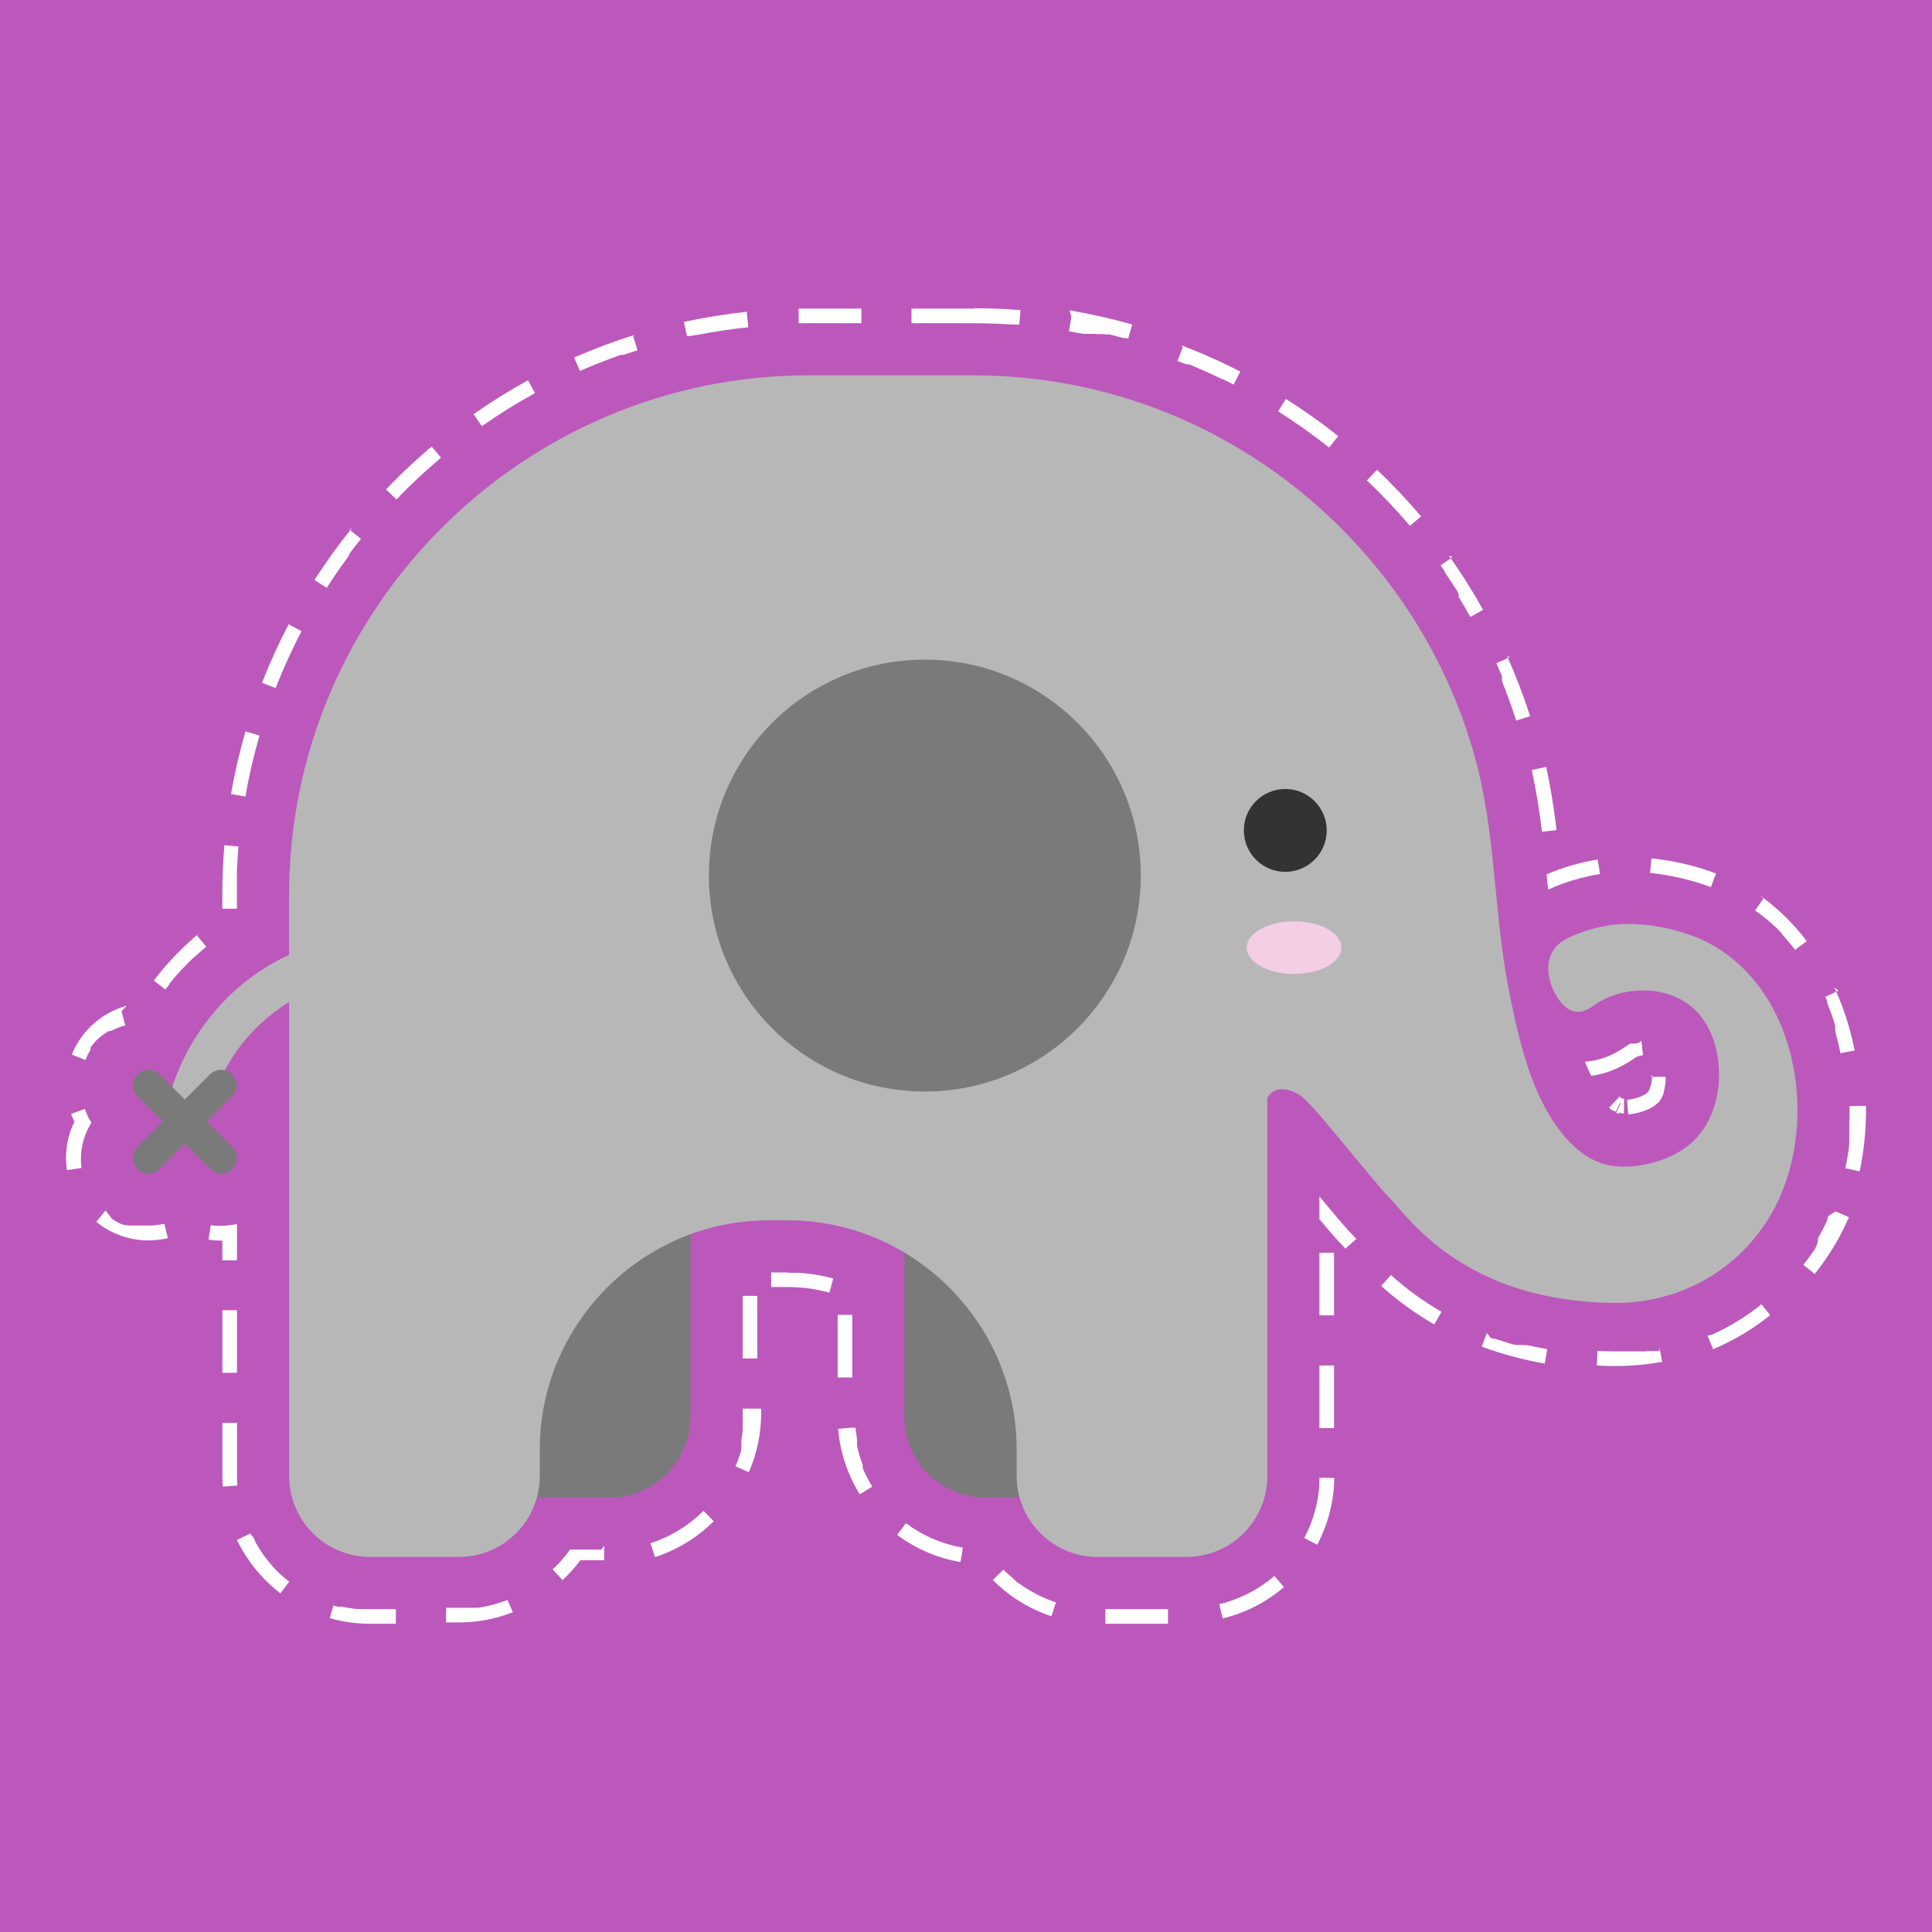<svg width="512" height="512" viewBox="0 0 512 512" fill="none" xmlns="http://www.w3.org/2000/svg">
<rect width="512" height="512" fill="#BC58BC"/>
<path d="M258.149 81.779H241.554V85.651H258.149V81.779ZM228.279 81.779H214.262C213.388 81.779 212.497 81.779 211.618 81.779L211.684 85.651H213.487H228.279V81.779ZM198.038 82.62C192.393 83.207 186.785 84.104 181.239 85.308L182.057 89.092H182.146H182.195L182.417 89.048H182.466H182.511H182.561H182.605H182.655H182.704L182.931 89.004H182.981H183.031H183.086H183.136L183.523 88.921H183.573H183.623L184.01 88.843H184.076H184.126L184.519 88.766H184.574H184.624H184.679L185.127 88.677H185.182C189.516 87.836 193.891 87.186 198.309 86.725L197.91 82.853L198.038 82.62ZM168.073 88.782C162.656 90.477 157.335 92.469 152.137 94.751L153.692 98.296C157.099 96.822 160.554 95.455 164.058 94.198L164.417 94.07H164.467H164.511H164.555H164.6H164.649H164.705H164.744H164.782H164.815H164.843H164.876H164.909H164.948L165.098 94.021H165.142H165.181H165.225H165.275C166.497 93.606 167.719 93.207 168.953 92.82L167.797 89.125L168.073 88.782ZM139.929 100.769C134.957 103.504 130.137 106.508 125.492 109.769L127.704 112.938C132.233 109.759 136.933 106.83 141.782 104.165L139.918 100.769H139.929ZM114.705 118.066C111.204 121.003 107.785 124.151 104.533 127.398C103.781 128.15 103.028 128.913 102.293 129.682L105.086 132.365L105.849 131.569L105.921 131.497L105.988 131.425L106.021 131.392L106.076 131.331L106.109 131.298L106.154 131.253V131.226L106.187 131.192L106.226 131.154L106.259 131.115H106.286L106.336 131.065V131.038L106.38 130.999L106.43 130.944L106.486 130.888L106.53 130.844L106.585 130.789L106.64 130.728L106.69 130.678L106.751 130.623L106.806 130.562L106.862 130.507L106.917 130.446L106.978 130.385L107.05 130.313L107.116 130.241L107.183 130.169L107.254 130.097C110.359 127.018 113.568 124.084 116.879 121.297L114.39 118.332L114.705 118.066ZM93.293 139.905C89.725 144.317 86.402 148.92 83.336 153.695L86.594 155.786C88.265 153.178 90.02 150.619 91.86 148.108L91.893 148.058L91.932 148.008L91.965 147.958L92.004 147.914L92.037 147.87L92.153 147.715L92.192 147.671L92.22 147.627L92.248 147.588V147.549V147.51L92.281 147.472L92.314 147.427L92.353 147.372L92.391 147.322L92.424 147.278L92.452 147.245L92.48 147.212V147.179V147.151V147.123V147.096L92.524 147.035V147.007V146.979V146.952V146.919V146.885V146.858L92.657 146.686L92.684 146.642L92.712 146.603L92.74 146.565L92.767 146.531L92.795 146.498L92.828 146.459L93.005 146.227L93.033 146.183V146.144L93.066 146.105C93.42 145.641 93.78 145.182 94.139 144.723C94.641 144.081 95.148 143.441 95.66 142.803L92.651 140.369L93.293 139.905ZM76.488 165.455C73.853 170.483 71.498 175.654 69.436 180.943L73.042 182.348C75.054 177.197 77.349 172.161 79.918 167.264L76.488 165.46V165.455ZM65.055 193.831C63.47 199.288 62.188 204.828 61.216 210.426L65.027 211.09C65.974 205.639 67.225 200.244 68.772 194.932L65.055 193.826V193.831ZM59.473 223.912C59.103 228.282 58.92 232.762 58.92 237.149V240.816H62.792V237.149V236.441V236.042V235.738V235.345V235.041V234.643V234.245V233.542V232.834V232.22C62.792 232.154 62.792 232.093 62.792 232.032V231.827V231.728V231.529C62.792 231.462 62.792 231.401 62.792 231.335V231.136C62.792 231.07 62.792 231.009 62.792 230.942V230.843C62.792 230.743 62.792 230.644 62.792 230.55C62.886 228.464 63.019 226.384 63.19 224.321L59.318 223.995L59.473 223.912ZM52.835 247.277C51.674 248.234 50.529 249.241 49.434 250.264C46.269 253.21 43.363 256.423 40.749 259.867L43.836 262.212C44.134 261.814 44.438 261.421 44.748 261.034L44.776 260.995V260.967L44.804 260.934L44.864 260.862V260.829V260.801L44.964 260.68V260.647V260.613V260.58C46.92 258.181 49.03 255.912 51.281 253.787H51.309H51.336L51.419 253.71H51.453L51.497 253.666L51.535 253.627C52.553 252.681 53.593 251.774 54.661 250.889L52.199 247.902L52.835 247.277ZM33.591 266.538C30.333 267.425 27.324 269.053 24.8 271.296C22.275 273.538 20.303 276.334 19.038 279.465L22.628 280.914C23 279.984 23.451 279.089 23.977 278.237V277.639L24.149 277.39C24.555 276.84 24.991 276.312 25.454 275.808L25.493 275.77L25.526 275.731L25.559 275.692L25.615 275.637L25.654 275.604L25.692 275.571C26.488 274.824 27.351 274.152 28.27 273.563L28.469 273.435H28.513L28.712 273.308H28.762L28.806 273.281H28.851H28.895L28.961 273.236H29.006H29.05H29.094L29.138 273.209H29.188H29.232H29.277H29.321H29.365H29.415L29.531 273.148H29.575L29.625 273.12L29.835 273.015L29.885 272.987C30.948 272.461 32.059 272.041 33.204 271.732L32.197 267.992L33.591 266.538ZM22.473 293.869L18.839 295.213C19.096 295.904 19.387 296.581 19.713 297.243C18.25 300.244 17.493 303.54 17.5 306.879C17.5 307.951 17.578 309.021 17.732 310.082L21.566 309.529V309.479V309.357V309.302V309.247C21.51 308.8 21.472 308.347 21.45 307.886V307.808V307.753V307.72V307.377V307.349V307.305V307.277V307.227V307.178C21.432 303.768 22.392 300.424 24.215 297.542V297.514C23.586 296.5 23.06 295.425 22.644 294.306L22.473 293.869ZM27.955 320.785L25.515 323.794C29.418 326.985 34.303 328.728 39.344 328.728C41.075 328.728 42.799 328.526 44.483 328.126L43.581 324.359H43.288C42.302 324.579 41.299 324.716 40.29 324.768H35.743H35.688H35.555H35.5H35.372H35.312H35.184H35.123H35.002H34.935H34.814H34.753H34.626H34.565H34.443H34.382H34.283H34.194H34.1L34.012 324.74H33.918L33.829 324.713H33.735H33.652H33.553H33.469H33.392H33.304H33.232L33.143 324.679L33.032 324.641H32.983L32.878 324.596H32.706L32.579 324.541H32.551L32.424 324.486H32.374L32.247 324.431L32.114 324.375L31.987 324.32L31.854 324.259L31.683 324.176L31.534 324.104L31.412 324.043L31.29 323.982L31.163 323.916L31.041 323.85L30.919 323.783L30.814 323.728L30.693 323.656L30.593 323.595L30.494 323.534L30.394 323.474L30.294 323.407L30.195 323.341L30.117 323.291L30.046 323.241H30.018L29.946 323.186L29.874 323.136L29.802 323.086L29.752 323.053L29.708 323.02L29.664 322.987L27.955 320.785ZM62.803 324.353C61.433 324.677 60.029 324.841 58.621 324.84H57.106C56.685 324.799 56.265 324.749 55.844 324.69L55.253 328.518C56.368 328.686 57.494 328.771 58.621 328.773H58.931V334H62.803V324.37V324.353ZM62.803 347.215H58.931V363.809H62.803V347.215ZM62.803 377.085H58.931V391.19C58.931 392.109 58.964 393.038 59.025 393.956L62.897 393.685C62.847 393.016 62.82 392.346 62.814 391.666V391.589V391.511V391.439V391.29V377.102L62.803 377.085ZM66.271 406.435L62.787 408.095C65.47 413.643 69.414 418.487 74.303 422.239L76.66 419.163C75.335 418.146 74.084 417.037 72.915 415.844L72.826 415.75L72.76 415.678L72.716 415.634L72.677 415.584L72.616 415.518C70.745 413.478 69.118 411.226 67.77 408.808C67.754 408.782 67.739 408.754 67.726 408.725V408.698L67.676 408.615V408.587C67.665 408.556 67.65 408.526 67.632 408.499V408.471L67.605 408.416V408.377V408.349L67.571 408.283L67.494 408.144L67.079 407.309L66.271 406.435ZM88.453 425.11L87.396 428.832C90.855 429.812 94.433 430.309 98.028 430.309H104.909V426.437H95.212H95.135H95.019C93.621 426.319 92.233 426.117 90.859 425.834L90.671 425.796H90.643H90.566H90.428H90.389H90.317H90.278H89.924H89.891H89.852H89.786H89.747H89.675H89.57L88.42 425.491L88.453 425.11ZM134.486 424.003C132.025 424.972 129.463 425.659 126.847 426.05L126.642 426.083H126.438H126.338H126.239H126.167H126.134H126.034H125.929H125.829H125.73H125.625H118.212V429.955H121.664C126.544 429.96 131.38 429.042 135.919 427.25L134.486 424.014V424.003ZM159.317 410.667H151.02L150.904 410.833V410.86L150.644 411.214V411.242L150.605 411.297C149.358 412.952 147.968 414.494 146.451 415.905L149.089 418.743C150.815 417.133 152.394 415.372 153.808 413.482H160.114V409.61L159.317 410.667ZM186.422 400.395C182.484 404.318 177.676 407.256 172.388 408.969L173.583 412.653C179.446 410.747 184.779 407.488 189.149 403.138L186.422 400.373V400.395ZM200.687 373.29H196.815V375.398V375.426V376.349V376.41V378.313C196.818 378.355 196.818 378.398 196.815 378.44V378.545V378.739C196.815 378.822 196.815 378.905 196.815 378.982V379.065V379.093C196.815 379.237 196.777 379.381 196.76 379.524V379.552V379.58V379.607V379.635V379.663C196.76 379.818 196.71 379.967 196.683 380.122V380.177V380.205V380.232V380.282C196.649 380.459 196.616 380.642 196.577 380.835V380.891V380.918V380.946V380.974C196.577 381.118 196.517 381.256 196.483 381.4V383.291V383.363V383.463C196.483 383.518 196.456 383.579 196.439 383.64V383.712V384.149V384.221C196.439 384.293 196.395 384.365 196.378 384.436V384.464V384.492V384.547C195.972 385.923 195.479 387.272 194.901 388.585L198.447 390.134C200.609 385.207 201.721 379.883 201.711 374.502V373.335L200.687 373.29ZM200.687 343.42H196.815V360.015H200.687V343.464V343.42ZM208.714 337.203H204.366V341.075H208.714C212.461 341.076 216.192 341.572 219.81 342.552L220.817 338.812C217.755 337.986 214.617 337.474 211.452 337.286H208.714V337.203ZM225.861 348.459H221.989V365.054H225.861V348.459ZM225.983 378.33L222.111 378.65C222.625 384.809 224.589 390.759 227.842 396.014L231.16 393.967C230.248 392.505 229.447 390.976 228.765 389.393C228.745 389.355 228.726 389.316 228.71 389.276V389.249L228.66 389.133L228.627 389.05V389.017V388.928V388.9V388.784V388.663V388.27V388.231V388.203L228.599 388.137L228.572 388.065L228.533 387.966C227.957 386.424 227.491 384.844 227.139 383.236V383.208C227.139 383.17 227.139 383.125 227.139 383.081C227.136 383.048 227.136 383.015 227.139 382.982V382.91V382.805V382.76V382.473V382.312V382.246V382.218V382.124V381.632V381.538C226.962 380.515 226.829 379.469 226.741 378.413L225.983 378.33ZM240.066 403.664L237.754 406.767C242.701 410.45 248.447 412.914 254.526 413.958L255.178 410.141C249.699 409.206 244.52 406.985 240.066 403.658V403.664ZM265.876 415.999L263.111 418.732C267.463 423.096 272.777 426.381 278.626 428.323L279.838 424.645C276.307 423.476 272.983 421.759 269.986 419.556H269.959H269.931H269.903H269.876L269.582 419.335L269.45 419.23L269.394 419.18L269.206 419.008L268.874 418.699L268.459 418.289L265.876 415.999ZM309.531 426.437H292.936V430.309H309.531V426.437ZM337.36 417.952L337.31 417.996L337.211 418.079L337.111 418.157L337.012 418.234L336.812 418.394L336.713 418.477L336.641 418.538L336.569 418.599L336.47 418.676L336.37 418.754L336.298 418.809L336.248 418.848L336.149 418.925L336.049 419.003C332.205 421.913 327.803 424.002 323.116 425.137L324.029 428.899C330.019 427.447 335.583 424.605 340.27 420.601L337.747 417.659L337.36 417.952ZM349.662 391.732C349.662 392.286 349.662 392.778 349.607 393.292V393.32V393.403V393.486V393.834V393.901V393.956V393.984V394.083V394.111V394.144C349.204 398.84 347.859 403.406 345.652 407.569L349.07 409.378C351.959 403.919 353.512 397.853 353.601 391.677L349.729 391.616L349.662 391.732ZM353.534 361.862H349.662V378.457H353.534V361.862ZM353.534 331.992H349.662V348.587H353.534V331.992ZM349.662 317.057V323.108C352.544 326.555 354.491 328.789 356.046 330.344C356.046 330.344 356.178 330.488 356.527 330.897L359.431 328.336C359.193 328.059 358.972 327.816 358.844 327.678L357.296 329.177L358.817 327.655C356.82 325.653 353.971 322.268 349.679 317.085L349.662 317.057ZM368.613 337.9L366.019 340.776C370.335 344.668 375.052 348.091 380.091 350.987L382.016 347.63C377.215 344.872 372.722 341.61 368.613 337.9ZM394.025 353.25L392.675 356.878C398.093 358.878 403.683 360.376 409.375 361.353L410.033 357.537C408.462 357.264 406.932 356.96 405.442 356.624L405.248 356.58L405.116 356.552H405.055L404.928 356.524H404.872L404.745 356.491H404.695H404.634H404.585H404.529H404.468H404.419H404.363H404.303H404.258L404.142 356.464H404.098H404.043H403.993H403.949H403.893H403.843H403.799H403.738H403.694H403.639H403.583H403.539H403.484H403.434H403.395H403.335H403.285H403.24H403.18H403.135H403.086H403.03H402.986L402.87 356.43H402.826H402.765H402.709H402.665H402.604H402.555H402.51H402.449H402.4H402.35H402.295H402.25H402.189H402.134H402.09H402.035H401.979H401.929H401.869H401.819H401.769H401.714H401.664L401.548 356.397H401.498L401.382 356.364H401.332L401.216 356.331L401.039 356.281L400.917 356.248H400.862L400.74 356.209H400.679L400.558 356.176L400.381 356.121L400.198 356.065L400.016 356.01L399.894 355.977L399.534 355.866C398.694 355.606 397.875 355.313 397.056 355.064L396.769 354.97L396.597 354.915L396.426 354.854L396.315 354.815H396.26L396.155 354.776H396.11L396.005 354.738H395.961H395.906H395.861H395.817H395.767H395.729H395.69H395.64H395.607H395.563H395.524H395.491H395.458L395.358 354.699H395.325L395.214 354.66H395.181H395.142L394.025 353.25ZM439.754 358.04H439.654H439.621H439.505H439.461H439.383H439.334H439.212H439.151H439.079H439.018H438.952H438.836H438.78H438.703H438.642H438.526H438.404H438.349H438.272H438.216H438.095H438.045H437.918H437.796H437.674H437.63H437.503H437.375H437.326H437.198H437.071H436.894H436.767L436.457 358.084L436.142 358.123H436.009H435.832H435.699H435.567H435.517H435.384H435.251H435.202H435.074H434.942H434.77H434.648H434.521H434.466H434.344H434.222H434.029H433.907H433.714H433.592H433.531H433.459H433.393H433.31H427.507C426.097 358.123 424.741 358.062 423.353 358.001L423.171 361.873C424.603 361.94 426.069 361.984 427.524 362.001H428.21C432.328 362.009 436.439 361.638 440.49 360.894L439.782 357.089L439.754 358.04ZM466.654 345.771C462.643 348.984 458.237 351.67 453.544 353.764H453.489H453.433H453.378H453.323L453.273 353.792H453.223H453.168H453.113H453.057L452.609 353.985H452.559H452.521H452.493L453.998 357.553C459.429 355.257 464.518 352.223 469.121 348.537L466.698 345.517L466.654 345.771ZM484.565 322.229C484.471 322.445 484.377 322.66 484.277 322.876V322.92V322.959V322.998V323.031V323.064V323.092V323.12V323.147V323.18V323.214V323.252V323.297C483.54 324.908 482.73 326.477 481.849 328.004L481.794 328.098V328.142V328.186L481.76 328.247V328.286V328.319V328.352V328.391V328.435V328.485V328.518V328.551V328.585V328.618V328.651V328.684L481.733 328.728V328.767V328.795V328.828V328.856V328.889V328.917V328.95V328.977V329.011L481.694 329.077V329.116V329.149V329.177V329.21V329.243V329.276L481.617 329.403V329.442V329.475V329.508V329.547C481.583 329.591 481.556 329.636 481.528 329.68V329.719L481.5 329.757V329.796V329.84L481.406 329.979V330.017V330.056L481.379 330.1V330.145L481.279 330.294V330.338V330.382V330.427L481.251 330.471L481.152 330.626L481.119 330.67V330.709V330.753L481.085 330.797C481.041 330.869 480.991 330.936 480.947 331.002L480.92 331.046V331.09L480.886 331.135L480.748 331.345L480.715 331.389L480.682 331.439C480.621 331.522 480.56 331.61 480.505 331.699L480.472 331.749L480.433 331.798L480.217 332.108L480.184 332.158L479.963 332.468L479.924 332.518C479.271 333.43 478.591 334.321 477.894 335.195L480.914 337.618C483.022 334.985 484.926 332.197 486.611 329.276C487.867 327.106 488.994 324.863 489.986 322.561L486.434 321.023L484.565 322.229ZM494.04 293.05L490.168 293.111C490.168 294.77 490.168 296.43 490.08 298.089V298.139V298.189V298.46V298.51V298.56C490.08 298.632 490.08 298.703 490.08 298.775V298.947V299.151V299.323C490.08 299.378 490.08 299.428 490.08 299.478V299.765C490.08 299.815 490.08 299.865 490.08 299.909V300.142V300.247V300.485V300.617V300.872V301.01V301.242V301.392V301.624V301.729V301.978V302.122V302.354V302.493V302.725C490.08 302.775 490.08 302.824 490.08 302.874V303.084C490.08 303.151 490.08 303.217 490.052 303.284V303.411L490.019 303.671V303.792C490.019 303.881 490.019 303.964 489.98 304.052V304.169C489.98 304.263 489.953 304.351 489.941 304.44V304.495L489.892 304.821C489.659 306.429 489.375 308.022 489.04 309.601L492.829 310.408C494.033 304.705 494.59 298.884 494.488 293.056L494.04 293.05ZM487.242 262.538L483.73 264.165C483.873 264.48 484.023 264.801 484.161 265.122V265.16V265.193V265.227L484.211 265.337V265.365V265.42V265.465V265.498V265.531V265.559V265.586V265.619L484.25 265.702V265.736V265.769V265.802C484.266 265.847 484.284 265.891 484.305 265.935V265.973V266.012C484.305 266.084 484.36 266.156 484.393 266.228V266.272C484.972 267.685 485.507 269.126 485.997 270.598V270.642L486.075 270.874V270.919C486.075 270.991 486.125 271.068 486.147 271.145V271.184C486.147 271.262 486.197 271.333 486.219 271.411V271.45V271.494C486.219 271.555 486.257 271.616 486.274 271.676V271.715V271.754L486.313 271.892V271.936V271.975V272.008L486.357 272.141V272.18V272.219V272.252V272.29V272.379V272.412V272.445V272.506V272.539V272.628V272.661V272.694V272.722V272.755V272.844V272.877V272.91V272.971V273.004L486.385 273.093V273.153V273.258V273.303V273.358V273.402V273.447C486.894 275.253 487.331 277.079 487.696 278.923V278.972V279.022V279.127L491.496 278.381C491.087 276.306 490.589 274.232 490.019 272.213C489.004 268.625 487.709 265.122 486.147 261.736L487.242 262.538ZM467.329 238.117L465.116 241.275C467.211 242.758 469.195 244.393 471.051 246.165L471.145 246.259L471.245 246.353V246.381L471.333 246.475L471.427 246.563L471.522 246.652L471.61 246.74V246.768L471.665 246.818L471.721 246.868H471.748L471.798 246.912L471.876 246.995V247.022L471.92 247.067V247.094L471.958 247.133L471.992 247.166H472.019V247.194L472.053 247.233L472.086 247.271V247.299L472.119 247.338L472.152 247.376L472.191 247.421V247.454L472.23 247.493L472.257 247.526L472.29 247.559L472.324 247.598L472.357 247.631L472.395 247.67V247.708L472.434 247.753V247.786L472.473 247.825L472.506 247.858L472.545 247.902L472.578 247.941L472.655 248.024L472.694 248.068L472.733 248.112L472.766 248.156L472.805 248.201L472.844 248.239L472.882 248.289L472.927 248.333L473.004 248.422L473.087 248.51L473.17 248.604C473.199 248.633 473.225 248.665 473.247 248.698L473.286 248.748L473.369 248.848L473.452 248.942L473.535 249.036C474.272 249.91 475.001 250.81 475.72 251.735L478.801 249.395C475.214 244.659 470.923 240.5 466.078 237.06L467.329 238.117ZM437.658 227.469L437.276 231.341C442.788 231.892 448.206 233.153 453.395 235.091L454.761 231.468C449.255 229.412 443.506 228.075 437.658 227.491V227.469ZM423.419 227.778L423.11 227.834C418.556 228.588 414.11 229.888 409.867 231.706C409.961 232.652 410.055 233.597 410.144 234.538C410.188 234.953 410.227 235.368 410.265 235.777C411.516 235.185 412.771 234.671 414.005 234.217C417.171 233.074 420.432 232.217 423.751 231.656H423.868H424.039L423.419 227.834V227.778ZM409.718 203.235L405.94 204.07C407.129 209.541 407.97 215.012 408.645 220.438L412.517 219.957C411.726 213.59 410.857 208.28 409.751 203.246L409.718 203.235ZM400.093 174.172L396.553 175.754C396.979 176.7 397.388 177.652 397.792 178.603C397.831 178.703 397.875 178.797 397.914 178.896L397.986 179.068V179.118V179.167L398.024 179.272V179.317V179.355V179.4V179.46V179.494V179.527V179.56V179.599V179.632V179.676V179.726V179.765V179.798V179.837V179.87V179.909V179.942V180.003V180.036V180.074V180.102V180.146V180.174L398.052 180.24V180.29V180.346C398.052 180.39 398.091 180.44 398.113 180.489V180.539V180.6L398.14 180.672V180.733L398.168 180.799L398.229 180.948V181.015L398.29 181.164C399.573 184.395 400.744 187.664 401.802 190.972L405.492 189.788C403.756 184.383 401.725 179.078 399.407 173.896L400.093 174.172ZM384.937 147.621L381.773 149.834C382.049 150.215 382.326 150.603 382.586 150.99L382.625 151.051L382.669 151.111L382.713 151.178L382.752 151.233L382.779 151.272V151.305V151.338V151.366V151.399L382.829 151.477V151.521L382.862 151.565V151.609C383.994 153.265 385.101 154.945 386.181 156.649C386.226 156.72 386.275 156.792 386.32 156.87V156.908V156.947V156.98L386.358 157.047L386.397 157.108L386.425 157.152L386.463 157.213V157.251V157.279L386.491 157.323V157.357L386.519 157.395V157.428V157.462V157.489L386.552 157.545V157.578V157.611V157.65V157.694V157.727V157.76V157.794V157.832V157.877V157.91V157.937V157.971V158.009L386.58 158.054V158.087V158.12V158.159L386.613 158.214V158.242V158.28V158.308L386.651 158.369L386.685 158.419L386.718 158.474L386.762 158.54L386.795 158.596L386.878 158.734C387.83 160.305 388.752 161.892 389.644 163.497L393.024 161.616C391.752 159.32 390.402 157.03 389.008 154.807C387.404 152.24 385.689 149.69 383.963 147.223L384.937 147.621ZM364.913 124.51L362.246 127.32C366.263 131.12 370.069 135.136 373.647 139.351L376.601 136.846C372.931 132.52 369.031 128.395 364.918 124.488L364.913 124.51ZM340.773 105.736L338.71 109.006C343.389 111.961 347.903 115.169 352.234 118.614L354.641 115.566C350.201 112.034 345.571 108.747 340.773 105.72V105.736ZM313.431 92.029L312.048 95.653L313.906 96.377L314.023 96.421H314.083L314.189 96.466H314.244L314.338 96.504H314.388L314.476 96.537H314.509H314.554L314.62 96.565H314.664H314.697H314.753H314.808H314.847H314.891H314.946H314.996H315.035L315.096 96.593H315.134H315.19H315.223L315.3 96.626L315.367 96.654L315.444 96.687L315.516 96.715L315.599 96.748L315.671 96.781L315.76 96.814L315.937 96.891L316.119 96.969L316.307 97.046C318.686 98.042 321.033 99.099 323.349 100.216L323.537 100.304L323.625 100.349L323.708 100.393L323.797 100.432L323.88 100.47L323.963 100.515H324.001H324.046H324.096H324.123L324.328 100.614L324.4 100.653C325.246 101.068 326.059 101.494 326.917 101.92L328.692 98.479C327.663 97.926 326.612 97.422 325.572 96.914C321.545 94.95 317.369 93.141 313.16 91.531L313.431 92.029ZM283.926 83.981L283.278 87.798C284.495 88.008 285.712 88.231 286.929 88.467H286.99H287.051H287.106H287.156H287.206H287.289H287.333H287.377H287.46H287.504H287.549H287.709H287.748H287.781H287.908H287.941H288.069H288.107H288.262H288.301H288.39H288.439H288.467H288.572H288.622H288.672H288.721H288.799H288.849H288.893H288.976H289.02H289.109H289.147H289.369H289.407H289.562H289.601H289.689H289.728H289.817H289.861H289.922H289.966H290.01H290.055H290.138H290.182H290.232H290.281H290.326H290.37H290.425L290.779 88.544H290.829H291.028H291.067H291.155H291.194H291.255H291.288H291.349H291.382H291.476H291.515H291.581H291.614H291.708H291.742H291.808H291.874H291.908H291.974H292.035H292.074H292.134H292.168H292.234H292.3H292.339H292.389H292.433H292.477H292.533H292.599L292.925 88.622H292.981H293.036H293.097H293.152H293.202H293.263H293.318H293.368H293.418H293.467H293.517H293.567H293.617H293.672H293.727H293.777H293.827H293.882H293.938H293.998C294.601 88.771 295.204 88.921 295.807 89.081C296.454 89.247 297.096 89.418 297.738 89.595H297.799H297.854H297.909H297.97H298.031H298.092H298.153H298.214H298.269H298.324H298.374H298.429H298.485H298.54L298.982 89.723L300.044 86C294.585 84.448 289.045 83.194 283.45 82.244L283.926 83.981ZM258.143 81.802V85.674H260.605C263.16 85.718 265.714 85.827 268.266 86H268.454H268.554H268.642H269.256H269.428L270.124 86.055L270.434 82.183C266.358 81.857 262.225 81.691 258.16 81.691L258.143 81.802ZM429.709 292.093L428.298 294.959C428.386 295.004 428.477 295.045 428.569 295.08C428.669 295.119 428.785 295.152 428.901 295.185L429.709 292.093ZM429.073 290.749L426.406 293.554C426.67 293.808 426.947 294.048 427.236 294.273H427.28H427.363H427.419L427.469 294.311L427.524 294.35H427.579H427.646H427.684C427.883 294.472 428.049 294.566 428.188 294.632L429.598 291.767L428.791 294.859C429.13 294.941 429.476 294.993 429.825 295.014H430.378V291.142C430.193 291.143 430.008 291.132 429.825 291.109C429.514 290.902 429.224 290.667 428.956 290.406L429.073 290.749ZM434.261 276.4C433.924 276.439 433.592 276.494 433.271 276.561H432.325H432.281H432.231H432.187L432.054 276.605L431.966 276.638L431.883 276.677H431.838L431.318 277.025L431.158 277.131L431.009 277.23C429.583 278.226 428.069 279.087 426.484 279.802H426.445C424.408 280.692 422.231 281.218 420.012 281.357C420.521 282.64 421.074 283.89 421.672 285.09C427.319 284.382 431.363 281.661 433.387 280.3L433.769 280.046C434.302 279.839 434.86 279.703 435.428 279.642L434.969 275.797L434.261 276.4ZM437.851 284.747C437.851 287.331 437.088 289.034 436.584 289.554C436.081 290.074 434.848 290.738 432.762 291.214C432.238 291.335 431.705 291.42 431.169 291.468L431.512 295.34C432.206 295.274 432.895 295.165 433.575 295.014C436.114 294.461 438.161 293.482 439.323 292.292H439.394H439.422L439.555 292.143C440.106 291.451 440.536 290.672 440.827 289.836V289.776V289.742C440.827 289.687 440.871 289.632 440.888 289.576C440.888 289.576 440.888 289.516 440.888 289.488V289.46C441.261 288.128 441.447 286.75 441.441 285.367H437.569L437.851 284.747Z" fill="white"/>
<path d="M161.586 299.284H131.931C120.105 299.284 110.519 308.871 110.519 320.697V375.437C110.519 387.262 120.105 396.849 131.931 396.849H161.586C173.411 396.849 182.998 387.262 182.998 375.437V320.697C182.998 308.871 173.411 299.284 161.586 299.284Z" fill="#7A7A7A"/>
<path d="M290.746 299.284H261.091C249.265 299.284 239.679 308.871 239.679 320.697V375.437C239.679 387.262 249.265 396.849 261.091 396.849H290.746C302.571 396.849 312.158 387.262 312.158 375.437V320.697C312.158 308.871 302.571 299.284 290.746 299.284Z" fill="#7A7A7A"/>
<path d="M453.134 250.081C445.694 246.071 434.399 243.863 426.069 245.274C422.302 245.91 417.661 247.254 414.375 249.229C409.552 252.133 409.469 258.079 411.786 262.665C412.848 264.784 414.552 267.312 416.92 267.964C420.089 268.838 422.285 266.227 424.868 264.922C427.382 263.68 430.099 262.899 432.889 262.615C438.697 261.974 444.876 263.451 449.168 267.594C453.461 271.737 455.43 278.01 455.552 284.044C455.69 290.533 453.776 297.281 449.24 301.922C445.871 305.357 441.297 307.454 436.601 308.466C432.336 309.412 427.75 309.572 423.696 308.007C419.779 306.53 416.56 303.582 413.944 300.34C405.735 290.096 402.659 276.062 400.07 263.473C395.773 242.569 396.564 220.83 390.761 200.308C387.228 187.704 381.912 175.669 374.974 164.569C361.163 142.51 341.459 124.751 318.088 113.298C299.413 104.209 278.918 99.48 258.148 99.469H214.261C138.557 99.469 76.615 161.422 76.615 237.115V253.04C71.081 255.604 65.986 259.026 61.52 263.18C53.451 270.744 47.639 280.399 44.731 291.069C44.539 291.77 44.487 292.502 44.577 293.223C44.668 293.943 44.9 294.639 45.259 295.271C45.619 295.902 46.099 296.456 46.673 296.902C47.247 297.347 47.903 297.676 48.603 297.868C49.082 298.003 49.577 298.072 50.075 298.072C51.286 298.072 52.464 297.674 53.427 296.94C54.391 296.205 55.086 295.175 55.407 294.007C57.769 285.313 62.496 277.444 69.064 271.278C71.382 269.119 73.913 267.202 76.621 265.558V391.207C76.639 396.878 78.901 402.311 82.912 406.321C86.922 410.33 92.356 412.59 98.028 412.608H121.636C127.294 412.594 132.718 410.346 136.728 406.354C140.738 402.361 143.009 396.948 143.048 391.29V384.099C143.048 350.716 170.363 323.396 203.751 323.396H208.73C242.107 323.396 269.422 350.716 269.422 384.099V391.29C269.464 396.948 271.737 402.361 275.747 406.352C279.758 410.344 285.181 412.592 290.84 412.608H314.448C320.123 412.59 325.56 410.328 329.572 406.315C333.584 402.302 335.845 396.864 335.861 391.19V290.915C338.626 286.268 344.457 290.218 344.457 290.218C347.477 291.849 363.972 313.218 368.613 317.875C373.254 322.533 387.901 344.825 427.623 345.284C444.926 345.489 460.74 336.721 469.447 321.653C482.38 299.212 477.263 263.091 453.134 250.081Z" fill="#B7B7B7"/>
<path d="M245.088 289.267C276.695 289.267 302.318 263.644 302.318 232.038C302.318 200.431 276.695 174.809 245.088 174.809C213.482 174.809 187.859 200.431 187.859 232.038C187.859 263.644 213.482 289.267 245.088 289.267Z" fill="#7A7A7A"/>
<path d="M340.613 231.047C346.677 231.047 351.593 226.131 351.593 220.067C351.593 214.003 346.677 209.087 340.613 209.087C334.549 209.087 329.633 214.003 329.633 220.067C329.633 226.131 334.549 231.047 340.613 231.047Z" fill="#333333"/>
<path d="M58.605 311.028C58.06 311.029 57.52 310.922 57.017 310.713C56.513 310.504 56.057 310.197 55.673 309.811L36.401 290.544C36.016 290.159 35.71 289.702 35.501 289.198C35.293 288.695 35.185 288.155 35.185 287.61C35.185 287.065 35.293 286.525 35.501 286.022C35.71 285.518 36.016 285.061 36.401 284.675C36.786 284.29 37.244 283.984 37.747 283.776C38.251 283.567 38.791 283.46 39.336 283.46C39.88 283.46 40.42 283.567 40.924 283.776C41.427 283.984 41.885 284.29 42.27 284.675L61.536 303.947C62.116 304.527 62.51 305.266 62.67 306.071C62.83 306.875 62.748 307.708 62.434 308.466C62.12 309.224 61.589 309.871 60.907 310.327C60.226 310.783 59.425 311.027 58.605 311.028Z" fill="#7A7A7A"/>
<path d="M39.343 311.028C38.523 311.027 37.722 310.783 37.04 310.327C36.359 309.871 35.828 309.224 35.514 308.466C35.2 307.708 35.118 306.875 35.278 306.071C35.438 305.266 35.832 304.527 36.411 303.947L55.683 284.675C56.466 283.92 57.514 283.502 58.602 283.512C59.69 283.522 60.73 283.959 61.499 284.729C62.268 285.498 62.704 286.539 62.713 287.627C62.721 288.715 62.303 289.762 61.547 290.544L42.281 309.811C41.895 310.197 41.438 310.504 40.933 310.713C40.429 310.921 39.889 311.028 39.343 311.028Z" fill="#7A7A7A"/>
<path d="M342.942 258.096C349.871 258.096 355.487 254.976 355.487 251.126C355.487 247.277 349.871 244.157 342.942 244.157C336.013 244.157 330.396 247.277 330.396 251.126C330.396 254.976 336.013 258.096 342.942 258.096Z" fill="#F4CEE5"/>
</svg>
